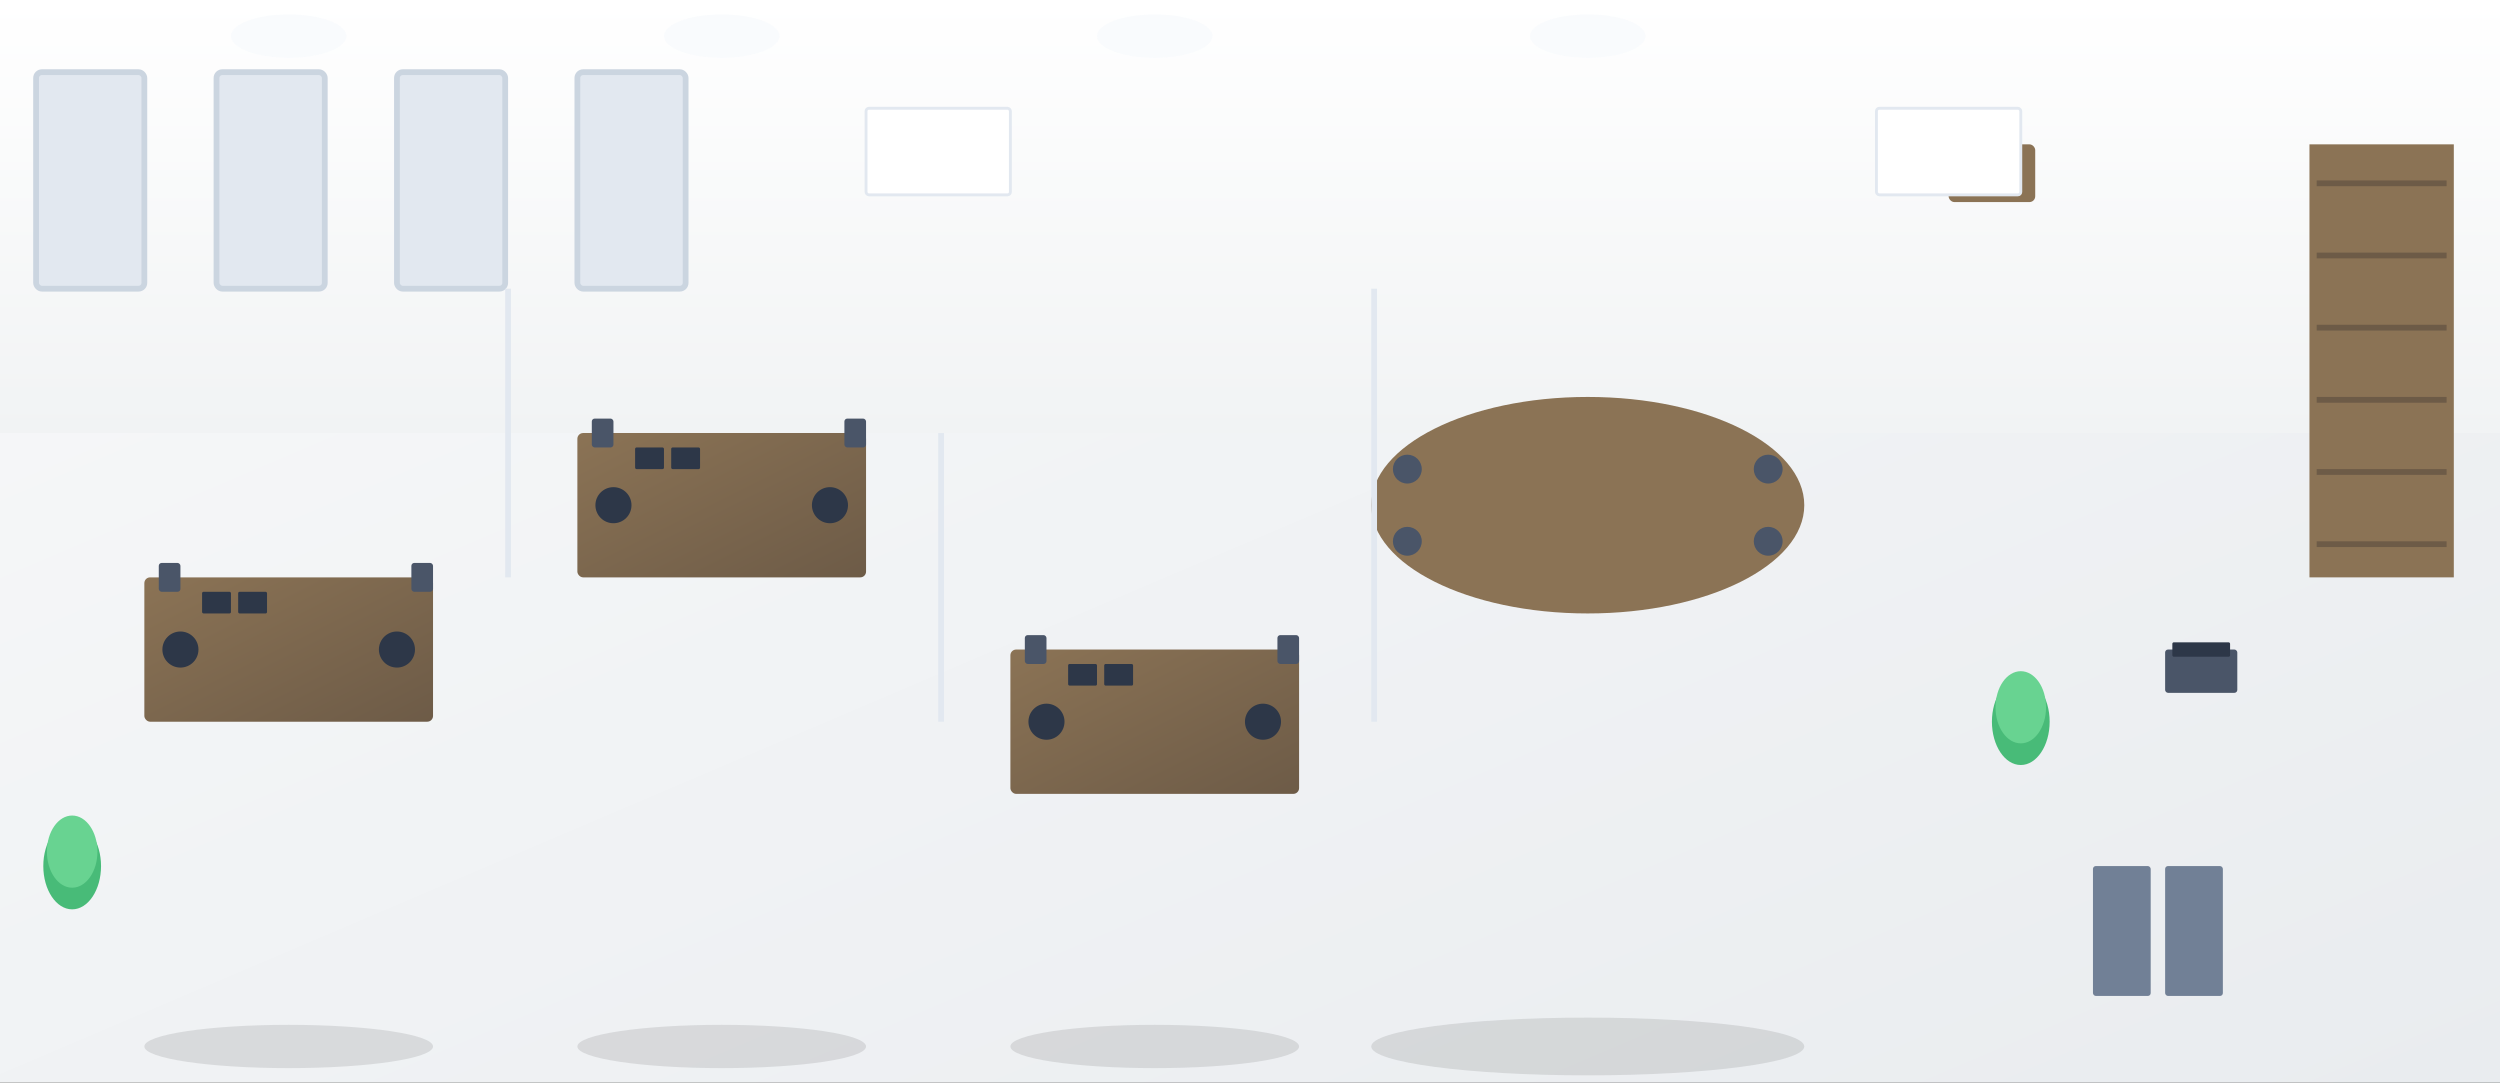 <svg width="3464" height="1500" viewBox="0 0 3464 1500" xmlns="http://www.w3.org/2000/svg">
  <rect x="0" y="0" width="3464" height="1500" fill="#333333" stroke="none"/>
  <!-- Modern Office Background -->
  <defs>
    <linearGradient id="floorGradient" x1="0%" y1="0%" x2="100%" y2="100%">
      <stop offset="0%" style="stop-color:#f8f9fa;stop-opacity:1" />
      <stop offset="100%" style="stop-color:#e9ecef;stop-opacity:1" />
    </linearGradient>
    <linearGradient id="wallGradient" x1="0%" y1="0%" x2="0%" y2="100%">
      <stop offset="0%" style="stop-color:#ffffff;stop-opacity:1" />
      <stop offset="100%" style="stop-color:#f1f3f4;stop-opacity:1" />
    </linearGradient>
    <linearGradient id="deskGradient" x1="0%" y1="0%" x2="100%" y2="100%">
      <stop offset="0%" style="stop-color:#8b7355;stop-opacity:1" />
      <stop offset="100%" style="stop-color:#6d5b47;stop-opacity:1" />
    </linearGradient>
  </defs>
  
  <!-- Background Floor -->
  <rect width="3464" height="1500" fill="url(#floorGradient)"/>
  
  <!-- Back Wall -->
  <rect x="0" y="0" width="3464" height="600" fill="url(#wallGradient)"/>
  
  <!-- Office Furniture and Elements -->
  
  <!-- Desk 1 -->
  <rect x="200" y="800" width="400" height="200" fill="url(#deskGradient)" rx="8"/>
  <rect x="220" y="780" width="30" height="40" fill="#4a5568" rx="4"/>
  <rect x="570" y="780" width="30" height="40" fill="#4a5568" rx="4"/>
  
  <!-- Desk 2 -->
  <rect x="800" y="600" width="400" height="200" fill="url(#deskGradient)" rx="8"/>
  <rect x="820" y="580" width="30" height="40" fill="#4a5568" rx="4"/>
  <rect x="1170" y="580" width="30" height="40" fill="#4a5568" rx="4"/>
  
  <!-- Desk 3 -->
  <rect x="1400" y="900" width="400" height="200" fill="url(#deskGradient)" rx="8"/>
  <rect x="1420" y="880" width="30" height="40" fill="#4a5568" rx="4"/>
  <rect x="1770" y="880" width="30" height="40" fill="#4a5568" rx="4"/>
  
  <!-- Meeting Table -->
  <ellipse cx="2200" cy="700" rx="300" ry="150" fill="#8b7355"/>
  
  <!-- Chairs -->
  <circle cx="250" cy="900" r="25" fill="#2d3748"/>
  <circle cx="550" cy="900" r="25" fill="#2d3748"/>
  <circle cx="850" cy="700" r="25" fill="#2d3748"/>
  <circle cx="1150" cy="700" r="25" fill="#2d3748"/>
  <circle cx="1450" cy="1000" r="25" fill="#2d3748"/>
  <circle cx="1750" cy="1000" r="25" fill="#2d3748"/>
  
  <!-- Conference Chairs -->
  <circle cx="1950" cy="650" r="20" fill="#4a5568"/>
  <circle cx="2450" cy="650" r="20" fill="#4a5568"/>
  <circle cx="1950" cy="750" r="20" fill="#4a5568"/>
  <circle cx="2450" cy="750" r="20" fill="#4a5568"/>
  
  <!-- Office Plants -->
  <ellipse cx="100" cy="1200" rx="40" ry="60" fill="#48bb78"/>
  <ellipse cx="100" cy="1180" rx="35" ry="50" fill="#68d391"/>
  
  <ellipse cx="2800" cy="1000" rx="40" ry="60" fill="#48bb78"/>
  <ellipse cx="2800" cy="980" rx="35" ry="50" fill="#68d391"/>
  
  <!-- Windows -->
  <rect x="50" y="100" width="150" height="300" fill="#e2e8f0" stroke="#cbd5e0" stroke-width="8" rx="8"/>
  <rect x="300" y="100" width="150" height="300" fill="#e2e8f0" stroke="#cbd5e0" stroke-width="8" rx="8"/>
  <rect x="550" y="100" width="150" height="300" fill="#e2e8f0" stroke="#cbd5e0" stroke-width="8" rx="8"/>
  <rect x="800" y="100" width="150" height="300" fill="#e2e8f0" stroke="#cbd5e0" stroke-width="8" rx="8"/>
  
  <!-- Laptops/Monitors -->
  <rect x="280" y="820" width="40" height="30" fill="#2d3748" rx="2"/>
  <rect x="330" y="820" width="40" height="30" fill="#2d3748" rx="2"/>
  <rect x="880" y="620" width="40" height="30" fill="#2d3748" rx="2"/>
  <rect x="930" y="620" width="40" height="30" fill="#2d3748" rx="2"/>
  <rect x="1480" y="920" width="40" height="30" fill="#2d3748" rx="2"/>
  <rect x="1530" y="920" width="40" height="30" fill="#2d3748" rx="2"/>
  
  <!-- Ceiling Lights -->
  <ellipse cx="400" cy="50" rx="80" ry="30" fill="#f7fafc" opacity="0.8"/>
  <ellipse cx="1000" cy="50" rx="80" ry="30" fill="#f7fafc" opacity="0.8"/>
  <ellipse cx="1600" cy="50" rx="80" ry="30" fill="#f7fafc" opacity="0.8"/>
  <ellipse cx="2200" cy="50" rx="80" ry="30" fill="#f7fafc" opacity="0.8"/>
  
  <!-- Office Dividers/Panels -->
  <rect x="700" y="400" width="8" height="400" fill="#e2e8f0"/>
  <rect x="1300" y="600" width="8" height="400" fill="#e2e8f0"/>
  <rect x="1900" y="400" width="8" height="600" fill="#e2e8f0"/>
  
  <!-- Bookshelf -->
  <rect x="3200" y="200" width="200" height="600" fill="#8b7355"/>
  <rect x="3210" y="250" width="180" height="8" fill="#6d5b47"/>
  <rect x="3210" y="350" width="180" height="8" fill="#6d5b47"/>
  <rect x="3210" y="450" width="180" height="8" fill="#6d5b47"/>
  <rect x="3210" y="550" width="180" height="8" fill="#6d5b47"/>
  <rect x="3210" y="650" width="180" height="8" fill="#6d5b47"/>
  <rect x="3210" y="750" width="180" height="8" fill="#6d5b47"/>
  
  <!-- Filing Cabinets -->
  <rect x="2900" y="1200" width="80" height="180" fill="#718096" rx="4"/>
  <rect x="3000" y="1200" width="80" height="180" fill="#718096" rx="4"/>
  
  <!-- Coffee Station -->
  <rect x="2700" y="200" width="120" height="80" fill="#8b7355" rx="8"/>
  <rect x="2720" y="180" width="20" height="40" fill="#4a5568" rx="4"/>
  <rect x="2780" y="180" width="20" height="40" fill="#4a5568" rx="4"/>
  
  <!-- Printer/Office Equipment -->
  <rect x="3000" y="900" width="100" height="60" fill="#4a5568" rx="4"/>
  <rect x="3010" y="890" width="80" height="20" fill="#2d3748" rx="2"/>
  
  <!-- Whiteboards -->
  <rect x="1200" y="150" width="200" height="120" fill="#ffffff" stroke="#e2e8f0" stroke-width="4" rx="4"/>
  <rect x="2600" y="150" width="200" height="120" fill="#ffffff" stroke="#e2e8f0" stroke-width="4" rx="4"/>
  
  <!-- Soft shadows and depth -->
  <ellipse cx="400" cy="1450" rx="200" ry="30" fill="#000000" opacity="0.1"/>
  <ellipse cx="1000" cy="1450" rx="200" ry="30" fill="#000000" opacity="0.1"/>
  <ellipse cx="1600" cy="1450" rx="200" ry="30" fill="#000000" opacity="0.1"/>
  <ellipse cx="2200" cy="1450" rx="300" ry="40" fill="#000000" opacity="0.1"/>
</svg>